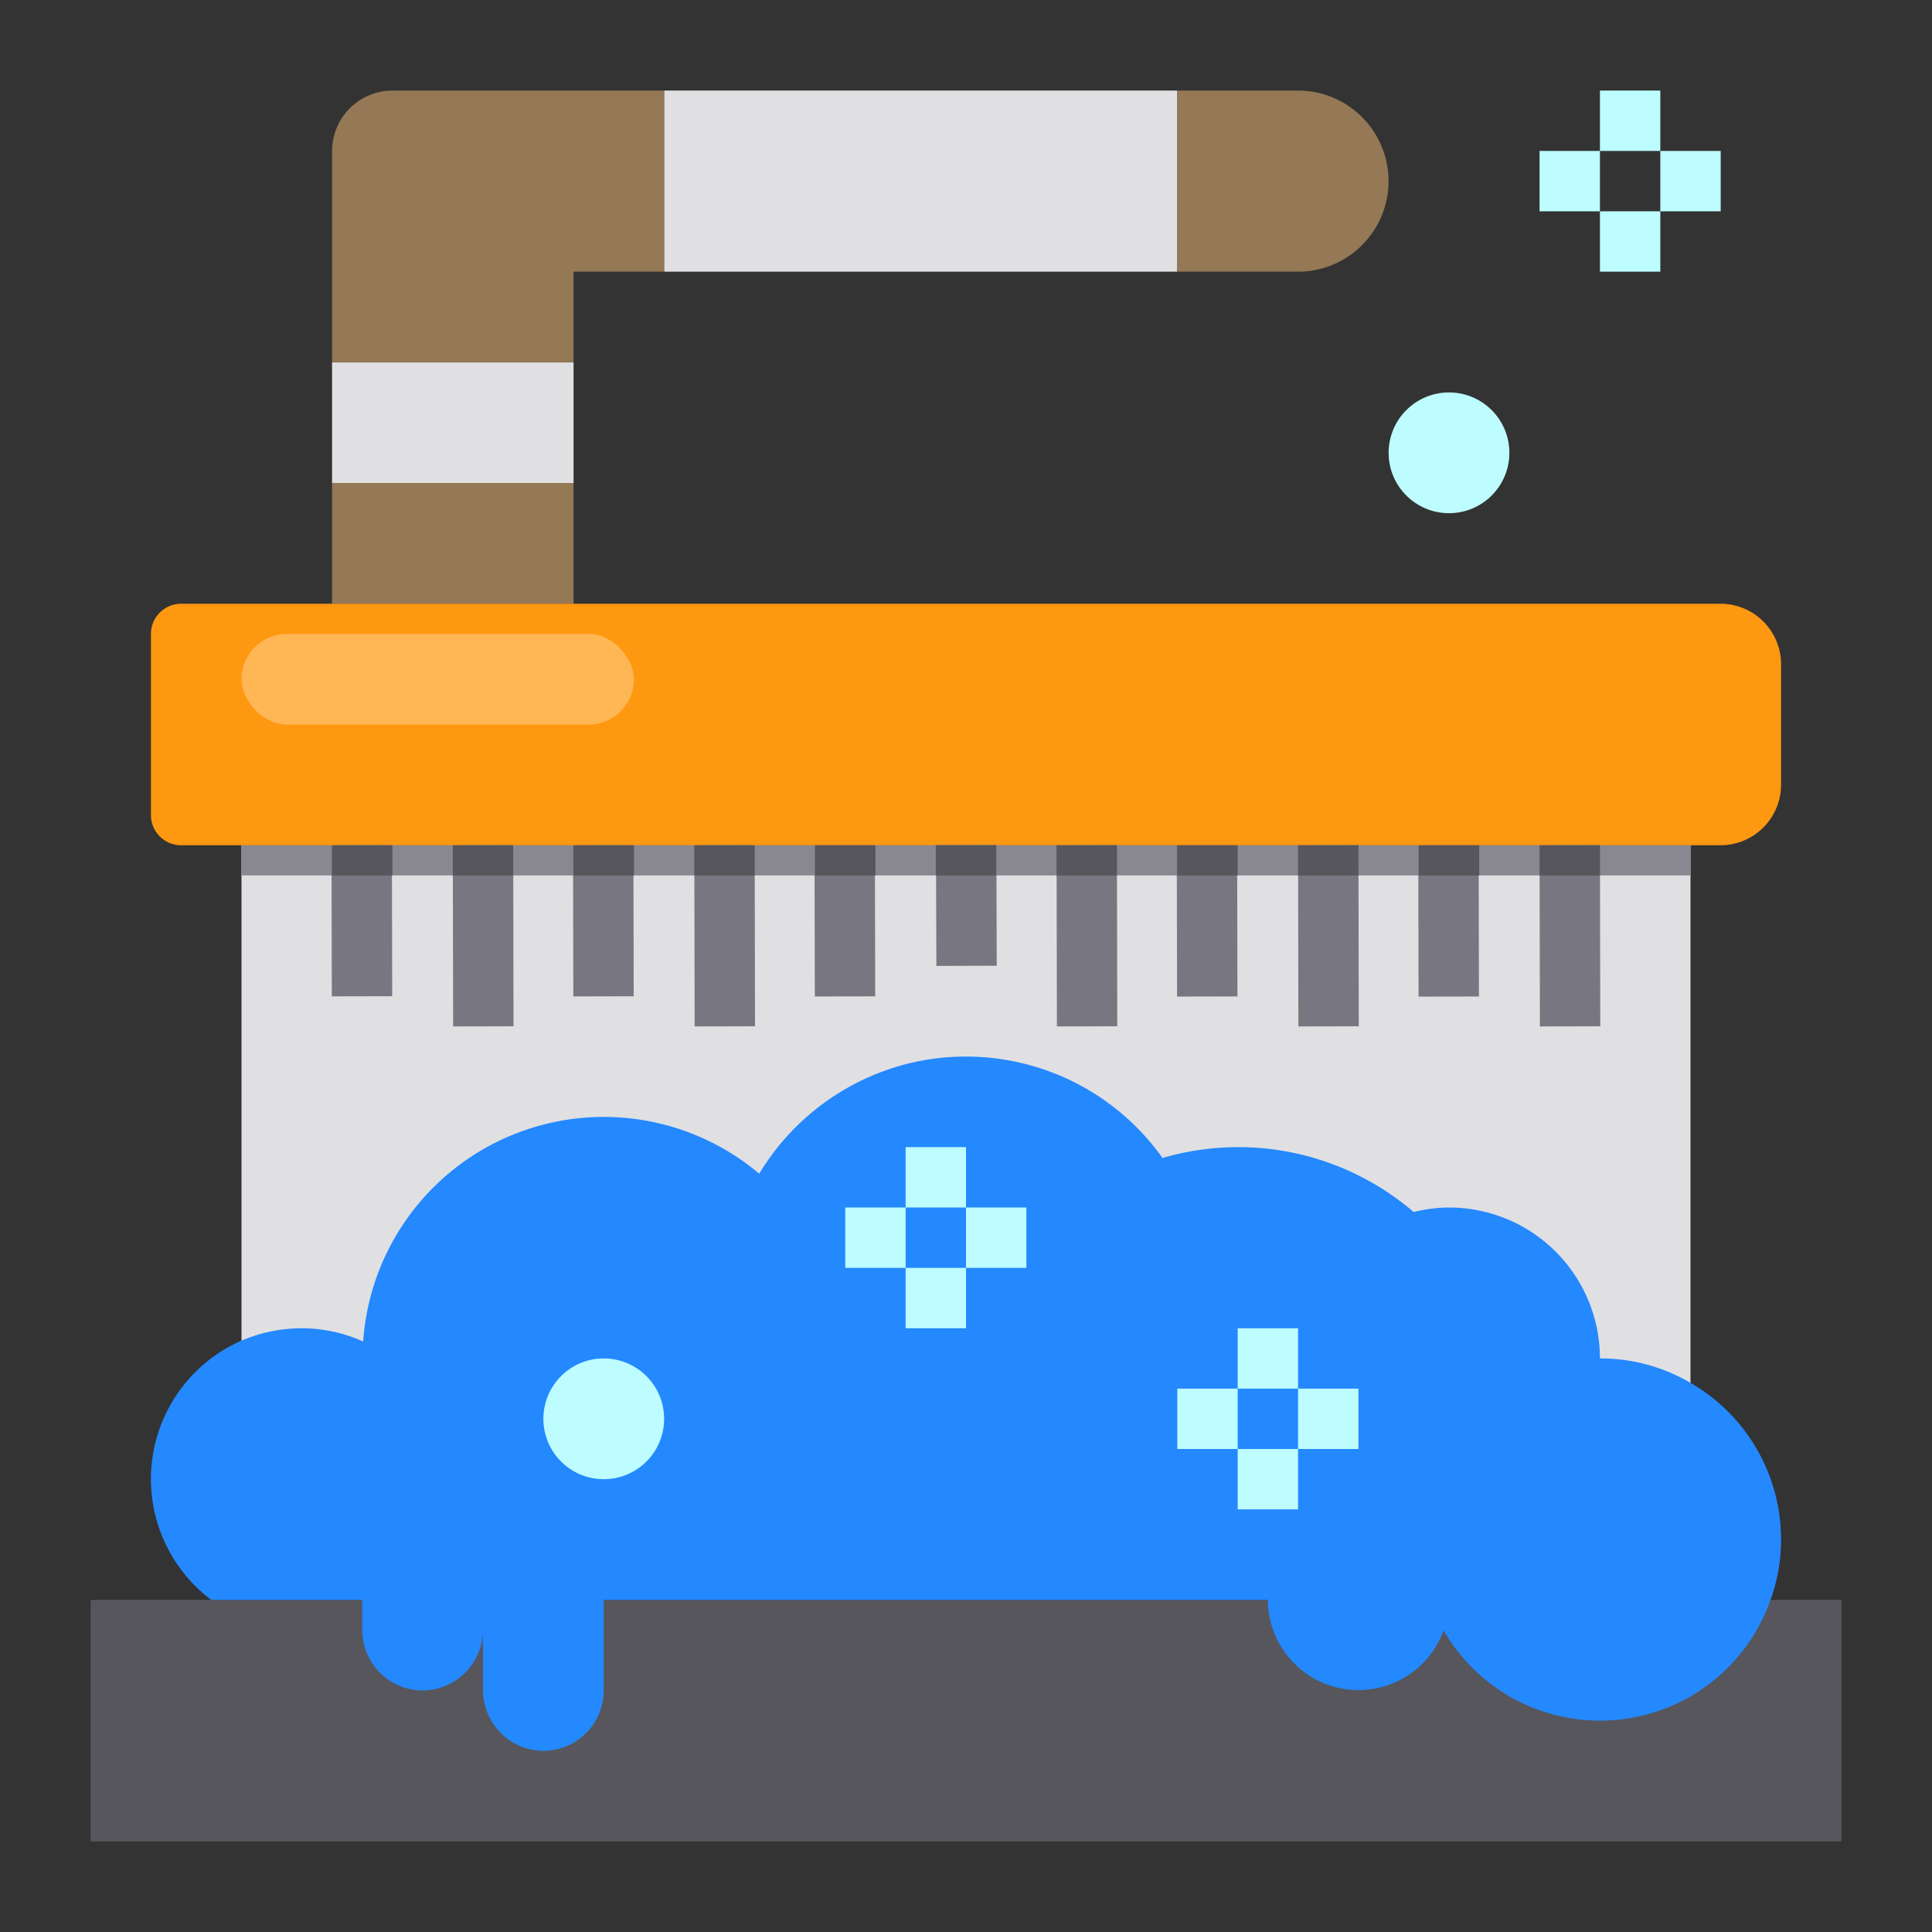 <svg height="512" viewBox="0 0 64 64" width="512" xmlns="http://www.w3.org/2000/svg"><rect x="0" y="0" width="64" height="64" fill="#333333" stroke="none"/><g id="cleaning_brush-2" data-name="cleaning brush"><path d="m8 28h48v21h-48z" fill="#e0e0e2"/><path d="m8 28h48v1h-48z" fill="#898890"/><path d="m3 53h58v8h-58z" fill="#57565c"/><circle cx="48" cy="15" fill="#bdfdff" r="2"/><path d="m22 3h17v6h-17z" fill="#e0e0e2"/><path d="m11 12h8v4h-8z" fill="#e0e0e2"/><path d="m45.12 3.88a3 3 0 0 1 -2.12 5.12h-4v-6h4a2.993 2.993 0 0 1 2.12.88z" fill="#957856"/><path d="m22 3v6h-3v3h-8v-7a2.006 2.006 0 0 1 2-2z" fill="#957856"/><path d="m11 16h8v4h-8z" fill="#957856"/><path d="m59 51a5.8 5.8 0 0 1 -.35 2 5.987 5.987 0 0 1 -10.83 1.01 3 3 0 0 1 -5.82-1.01h-22v3a2.006 2.006 0 0 1 -2 2 2.015 2.015 0 0 1 -2-2v-2a2.015 2.015 0 0 1 -2 2 2.006 2.006 0 0 1 -2-2v-1h-5a5.006 5.006 0 0 1 1-8.59 5.106 5.106 0 0 1 2-.41 4.932 4.932 0 0 1 2.03.44 7.99 7.99 0 0 1 13.12-5.56 8.043 8.043 0 0 1 3.77-3.26 7.879 7.879 0 0 1 3.08-.62 7.983 7.983 0 0 1 6.51 3.36 8.926 8.926 0 0 1 8.32 1.79 5.069 5.069 0 0 1 1.17-.15 5 5 0 0 1 5 5 5.857 5.857 0 0 1 3 .81 5.985 5.985 0 0 1 3 5.19z" fill="#2488ff"/><path d="m59 22v4a2.006 2.006 0 0 1 -2 2h-51a1 1 0 0 1 -1-1v-6a1 1 0 0 1 1-1h51a2.006 2.006 0 0 1 2 2z" fill="#ff9811"/><circle cx="20" cy="47" fill="#bdfdff" r="2"/><path d="m10.994 28h2v5h-2z" fill="#787680" transform="matrix(1 -.002 .002 1 -.068 .027)"/><path d="m15.011 34.002-.011-5.996 2-.006.011 5.997z" fill="#787680"/><path d="m18.994 28h2v5h-2z" fill="#787680" transform="matrix(1 -.002 .002 1 -.068 .045)"/><path d="m23.011 34.002-.011-5.996 2-.006.011 5.997z" fill="#787680"/><path d="m26.994 28h2v5h-2z" fill="#787680" transform="matrix(1 -.002 .002 1 -.068 .063)"/><path d="m31.006 28h2v4h-2z" fill="#787680" transform="matrix(1 -.003 .003 1 -.084 .09)"/><path d="m35.011 34.002-.011-5.996 2-.006.011 5.997z" fill="#787680"/><path d="m38.994 28h2v5h-2z" fill="#787680" transform="matrix(1 -.002 .002 1 -.068 .09)"/><path d="m43.011 34.002-.011-5.996 2-.006.011 5.997z" fill="#787680"/><path d="m46.994 28h2v5h-2z" fill="#787680" transform="matrix(1 -.002 .002 1 -.068 .108)"/><path d="m51.011 34.002-.011-5.996 2-.006.011 5.997z" fill="#787680"/><g fill="#bdfdff"><path d="m53 3h2v2h-2z"/><path d="m55 5h2v2h-2z"/><path d="m53 7h2v2h-2z"/><path d="m51 5h2v2h-2z"/><path d="m30 38h2v2h-2z"/><path d="m32 40h2v2h-2z"/><path d="m30 42h2v2h-2z"/><path d="m28 40h2v2h-2z"/><path d="m41 44h2v2h-2z"/><path d="m43 46h2v2h-2z"/><path d="m41 48h2v2h-2z"/><path d="m39 46h2v2h-2z"/></g><rect fill="#ffb655" height="3" rx="1.5" width="13" x="8" y="21"/><path d="m11 28h2v1h-2z" fill="#57565c"/><path d="m15 28h2v1h-2z" fill="#57565c"/><path d="m19 28h2v1h-2z" fill="#57565c"/><path d="m23 28h2v1h-2z" fill="#57565c"/><path d="m27 28h2v1h-2z" fill="#57565c"/><path d="m31 28h2v1h-2z" fill="#57565c"/><path d="m35 28h2v1h-2z" fill="#57565c"/><path d="m39 28h2v1h-2z" fill="#57565c"/><path d="m43 28h2v1h-2z" fill="#57565c"/><path d="m47 28h2v1h-2z" fill="#57565c"/><path d="m51 28h2v1h-2z" fill="#57565c"/></g></svg>